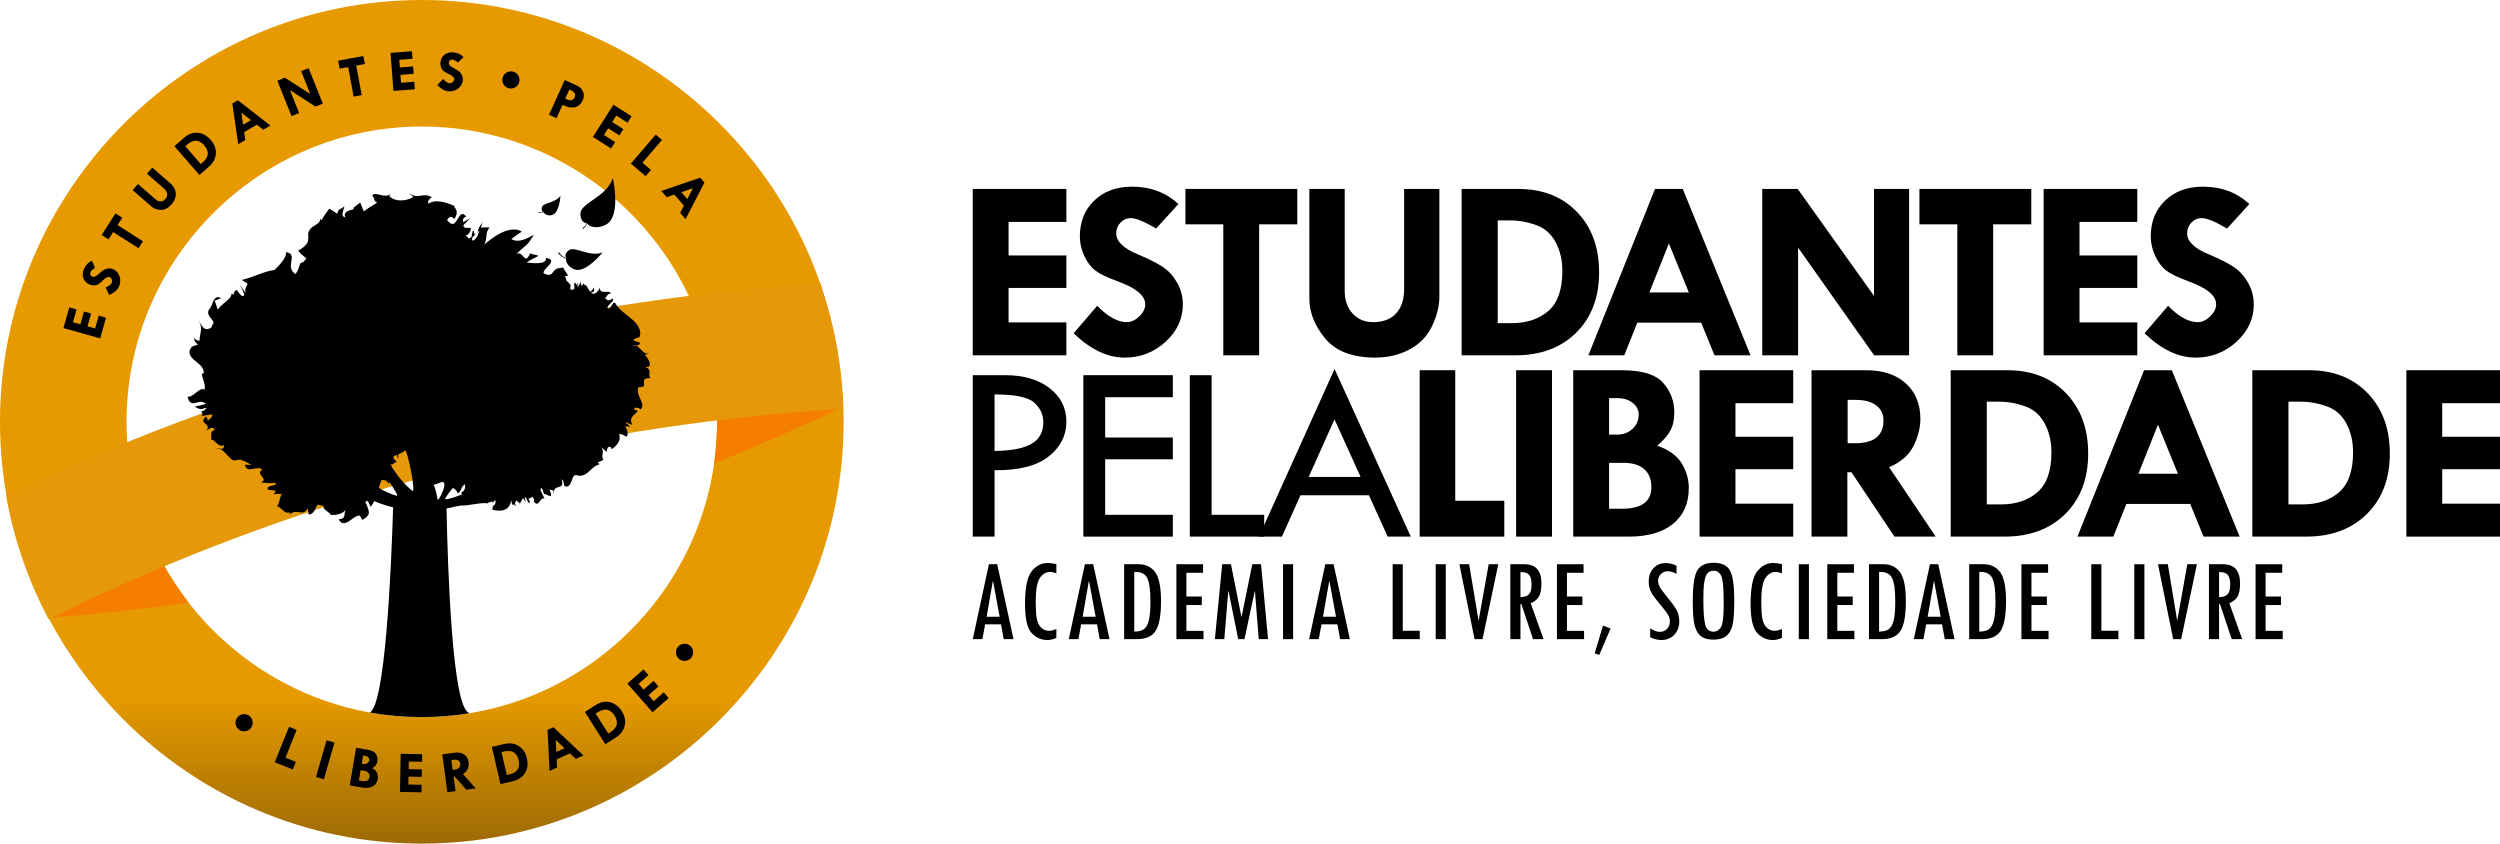 <?xml version="1.0" encoding="UTF-8" standalone="no"?>
<!-- Created with Inkscape (http://www.inkscape.org/) -->

<svg
   xmlns:dc="http://purl.org/dc/elements/1.1/"
   xmlns:cc="http://creativecommons.org/ns#"
   xmlns:rdf="http://www.w3.org/1999/02/22-rdf-syntax-ns#"
   xmlns:svg="http://www.w3.org/2000/svg"
   xmlns="http://www.w3.org/2000/svg"
   xmlns:sodipodi="http://sodipodi.sourceforge.net/DTD/sodipodi-0.dtd"
   xmlns:inkscape="http://www.inkscape.org/namespaces/inkscape"
   id="svg2"
   version="1.1"
   inkscape:version="0.91 r13725"
   xml:space="preserve"
   width="1996.394"
   height="673.677"
   viewBox="0 0 1996.394 673.677"
   sodipodi:docname="logo.svg"><defs
     id="defs6"><clipPath
       clipPathUnits="userSpaceOnUse"
       id="clipPath16"><path
         d="m 114.161,464.568 c 0,-148.42 121.051,-269.472 269.471,-269.472 l 0,0 c 148.419,0 269.47,121.052 269.47,269.472 l 0,0 c 0,148.418 -121.051,269.47 -269.47,269.47 l 0,0 c -148.42,0 -269.471,-121.052 -269.471,-269.47"
         id="path18"
         inkscape:connector-curvature="0" /></clipPath><linearGradient
       x1="0"
       y1="0"
       x2="1"
       y2="0"
       gradientUnits="userSpaceOnUse"
       gradientTransform="matrix(4e-6,339.399,-339.399,4e-6,336.837,555.852)"
       spreadMethod="pad"
       id="linearGradient24"><stop
         style="stop-opacity:1;stop-color:#e69a00"
         offset="0"
         id="stop26" /><stop
         style="stop-opacity:1;stop-color:#12100d"
         offset="1"
         id="stop28" /></linearGradient><clipPath
       clipPathUnits="userSpaceOnUse"
       id="clipPath36"><path
         d="m 0,925.5 1792,0 L 1792,0 0,0 0,925.5 Z"
         id="path38"
         inkscape:connector-curvature="0" /></clipPath><clipPath
       clipPathUnits="userSpaceOnUse"
       id="clipPath92"><path
         d="m 195.002,464.568 c 0,-103.894 84.736,-188.631 188.63,-188.631 l 0,0 c 103.893,0 188.629,84.737 188.629,188.631 l 0,0 c 0,103.893 -84.736,188.63 -188.629,188.63 l 0,0 c -103.894,0 -188.63,-84.737 -188.63,-188.63"
         id="path94"
         inkscape:connector-curvature="0" /></clipPath><linearGradient
       x1="0"
       y1="0"
       x2="1"
       y2="0"
       gradientUnits="userSpaceOnUse"
       gradientTransform="matrix(3.1e-6,-260.083,-260.083,-3.1e-6,383.632,434.236)"
       spreadMethod="pad"
       id="linearGradient100"><stop
         style="stop-opacity:1;stop-color:#ffffff"
         offset="0"
         id="stop102" /><stop
         style="stop-opacity:1;stop-color:#ffffff"
         offset="1"
         id="stop104" /></linearGradient><clipPath
       clipPathUnits="userSpaceOnUse"
       id="clipPath112"><path
         d="m 195.002,464.568 c 0,-103.894 84.736,-188.631 188.63,-188.631 l 0,0 c 103.893,0 188.629,84.737 188.629,188.631 l 0,0 c 0,103.893 -84.736,188.63 -188.629,188.63 l 0,0 c -103.894,0 -188.63,-84.737 -188.63,-188.63"
         id="path114"
         inkscape:connector-curvature="0" /></clipPath><linearGradient
       x1="0"
       y1="0"
       x2="1"
       y2="0"
       gradientUnits="userSpaceOnUse"
       gradientTransform="matrix(3.1e-6,-260.083,-260.083,-3.1e-6,383.632,434.236)"
       spreadMethod="pad"
       id="linearGradient120"><stop
         style="stop-opacity:1;stop-color:#ffffff"
         offset="0"
         id="stop122" /><stop
         style="stop-opacity:1;stop-color:#d4d1d2"
         offset="1"
         id="stop124" /></linearGradient><clipPath
       clipPathUnits="userSpaceOnUse"
       id="clipPath132"><path
         d="m 0,925.5 1792,0 L 1792,0 0,0 0,925.5 Z"
         id="path134"
         inkscape:connector-curvature="0" /></clipPath></defs><sodipodi:namedview
     pagecolor="#ffffff"
     bordercolor="#666666"
     borderopacity="1"
     objecttolerance="10"
     gridtolerance="10"
     guidetolerance="10"
     inkscape:pageopacity="0"
     inkscape:pageshadow="2"
     inkscape:window-width="1366"
     inkscape:window-height="717"
     id="namedview4"
     showgrid="false"
     fit-margin-top="0"
     fit-margin-left="0"
     fit-margin-right="0"
     fit-margin-bottom="0"
     inkscape:zoom="0.31428571"
     inkscape:cx="629.64109"
     inkscape:cy="231.62841"
     inkscape:window-x="0"
     inkscape:window-y="0"
     inkscape:window-maximized="1"
     inkscape:current-layer="g10" /><g
     id="g10"
     inkscape:groupmode="layer"
     inkscape:label="LOGO EPL DEFINITIVO"
     transform="matrix(1.25,0,0,-1.25,-142.701,917.548)"><path
       style="fill:url(#linearGradient24);stroke:none"
       d="M 336.838 0 C 151.313 0 7.5791225e-14 151.315 0 336.838 C 0 522.363 151.313 673.678 336.838 673.678 C 522.362 673.678 673.676 522.363 673.676 336.838 C 673.676 151.315 522.362 0 336.838 0 z M 336.838 101.051 C 466.704 101.051 572.625 206.972 572.625 336.838 C 572.625 466.705 466.704 572.627 336.838 572.627 C 206.97 572.627 101.051 466.705 101.051 336.838 C 101.051 206.972 206.97 101.051 336.838 101.051 z "
       transform="matrix(0.8,0,0,-0.8,114.161,734.038)"
       id="path30" /><g
       id="g40"
       transform="translate(272.799,277.102)"
       style="fill:#000000"><path
         d="m 0,0 c 1.324,-0.75 2.189,-1.857 2.593,-3.332 0.403,-1.475 0.232,-2.871 -0.512,-4.182 -0.736,-1.302 -1.839,-2.156 -3.313,-2.56 -1.473,-0.403 -2.871,-0.231 -4.182,0.511 -1.291,0.731 -2.146,1.833 -2.558,3.305 -0.411,1.471 -0.247,2.858 0.492,4.158 0.742,1.313 1.851,2.178 3.322,2.59 C -2.686,0.902 -1.301,0.736 0,0"
         style="fill:#000000;fill-opacity:1;fill-rule:evenodd;stroke:none"
         id="path42"
         inkscape:connector-curvature="0" /></g><g
       id="g44"
       transform="translate(298.803,269.693)"
       style="fill:#000000"><path
         d="m 0,0 4.866,-1.961 -7.148,-17.74 6.63,-2.674 L 2.386,-27.24 -9.111,-22.605 0,0 Z"
         style="fill:#000000;fill-opacity:1;fill-rule:evenodd;stroke:none"
         id="path46"
         inkscape:connector-curvature="0" /></g><g
       id="g48"
       transform="translate(322.789,261.082)"
       style="fill:#000000"><path
         d="M 0,0 5.041,-1.455 -1.716,-24.873 -6.759,-23.418 0,0 Z"
         style="fill:#000000;fill-opacity:1;fill-rule:evenodd;stroke:none"
         id="path50"
         inkscape:connector-curvature="0" /></g><g
       id="g52"
       transform="translate(344.568,242.053)"
       style="fill:#000000"><path
         d="m 0,0 -1.136,-6.633 1.867,-0.32 c 2.857,-0.488 4.459,0.312 4.814,2.392 0.195,1.129 -0.008,2.053 -0.598,2.778 -0.59,0.722 -1.53,1.199 -2.824,1.422 L 0,0 Z M 1.604,9.371 0.699,4.086 1.893,3.883 C 2.772,3.73 3.559,3.887 4.253,4.34 4.949,4.801 5.367,5.436 5.508,6.26 5.62,6.922 5.424,7.535 4.914,8.092 4.406,8.654 3.716,9.01 2.834,9.16 l -1.23,0.211 z m -4.487,4.895 7.009,-1.2 C 7.051,12.566 8.945,11.613 9.81,10.211 10.675,8.803 10.967,7.279 10.688,5.645 10.51,4.605 10.166,3.758 9.649,3.115 9.14,2.463 8.385,1.846 7.391,1.264 c 1.57,-0.86 2.6,-1.905 3.103,-3.135 0.504,-1.233 0.643,-2.483 0.426,-3.75 -0.378,-2.207 -1.428,-3.795 -3.149,-4.766 -1.73,-0.97 -3.964,-1.218 -6.707,-0.75 l -8.058,1.379 4.111,24.024 z"
         style="fill:#000000;fill-opacity:1;fill-rule:evenodd;stroke:none"
         id="path54"
         inkscape:connector-curvature="0" /></g><g
       id="g56"
       transform="translate(370.14,252.486)"
       style="fill:#000000"><path
         d="m 0,0 13.726,-0.25 -0.088,-4.828 -8.48,0.154 -0.089,-4.904 8.479,-0.154 -0.087,-4.752 -8.479,0.154 -0.091,-5.057 8.477,-0.154 -0.088,-4.83 -13.724,0.252 L 0,0 Z"
         style="fill:#000000;fill-opacity:1;fill-rule:evenodd;stroke:none"
         id="path58"
         inkscape:connector-curvature="0" /></g><g
       id="g60"
       transform="translate(402.509,248.498)"
       style="fill:#000000"><path
         d="m 0,0 0.844,-6.295 1.143,0.154 c 2.758,0.37 3.984,1.666 3.687,3.883 C 5.552,-1.346 5.097,-0.672 4.31,-0.234 3.521,0.203 2.488,0.334 1.219,0.164 L 0,0 Z m -5.776,3.6 7.97,1.068 C 4.618,4.992 6.619,4.615 8.197,3.529 9.775,2.443 10.711,0.811 11.001,-1.357 11.168,-2.594 11.02,-3.926 10.552,-5.35 10.083,-6.768 9.03,-7.979 7.393,-8.971 l 8.122,-9.168 -5.967,-0.798 -7.534,8.503 -0.604,-0.08 1.253,-9.347 -5.2,-0.698 L -5.776,3.6 Z"
         style="fill:#000000;fill-opacity:1;fill-rule:evenodd;stroke:none"
         id="path62"
         inkscape:connector-curvature="0" /></g><g
       id="g64"
       transform="translate(434.553,253.594)"
       style="fill:#000000"><path
         d="m 0,0 3.35,-14.682 2.034,0.465 c 2.112,0.483 3.712,1.453 4.809,2.906 1.091,1.457 1.334,3.522 0.723,6.204 C 10.561,-3.551 9.918,-2.248 8.99,-1.199 8.06,-0.145 6.929,0.457 5.589,0.6 4.25,0.742 3.014,0.687 1.891,0.432 L 0,0 Z M -6.14,3.318 1.973,5.17 c 3.465,0.791 6.502,0.332 9.112,-1.367 2.612,-1.703 4.325,-4.336 5.141,-7.907 0.818,-3.583 0.385,-6.705 -1.302,-9.365 -1.689,-2.654 -4.34,-4.396 -7.96,-5.222 l -7.68,-1.754 -5.424,23.763 z"
         style="fill:#000000;fill-opacity:1;fill-rule:evenodd;stroke:none"
         id="path66"
         inkscape:connector-curvature="0" /></g><g
       id="g68"
       transform="translate(469.164,261.359)"
       style="fill:#000000"><path
         d="M 0,0 0.379,-7.729 5.651,-5.316 0,0 Z M -5.205,6.4 -1.472,8.109 17.691,-9.93 12.885,-12.129 9.117,-8.582 0.609,-12.473 0.862,-17.627 -3.922,-19.814 -5.205,6.4 Z"
         style="fill:#000000;fill-opacity:1;fill-rule:evenodd;stroke:none"
         id="path70"
         inkscape:connector-curvature="0" /></g><g
       id="g72"
       transform="translate(494.697,278.147)"
       style="fill:#000000"><path
         d="m 0,0 8.058,-12.721 1.761,1.116 c 1.83,1.16 3.014,2.607 3.565,4.343 0.542,1.739 0.083,3.766 -1.389,6.09 C 11.142,0.178 10.101,1.191 8.876,1.871 7.646,2.555 6.38,2.744 5.07,2.432 3.76,2.119 2.613,1.656 1.639,1.037 L 0,0 Z m -6.895,1.08 7.031,4.453 c 3.004,1.901 6.017,2.483 9.046,1.752 3.032,-0.734 5.523,-2.644 7.484,-5.738 1.967,-3.108 2.602,-6.193 1.897,-9.264 -0.707,-3.066 -2.624,-5.594 -5.761,-7.58 L 6.146,-19.512 -6.895,1.08 Z"
         style="fill:#000000;fill-opacity:1;fill-rule:evenodd;stroke:none"
         id="path74"
         inkscape:connector-curvature="0" /></g><g
       id="g76"
       transform="translate(514.951,297.342)"
       style="fill:#000000"><path
         d="m 0,0 10.315,9.059 3.187,-3.631 -6.372,-5.594 3.236,-3.686 6.371,5.594 3.136,-3.572 -6.371,-5.594 3.337,-3.801 6.372,5.594 L 26.396,-9.26 16.081,-18.316 0,0 Z"
         style="fill:#000000;fill-opacity:1;fill-rule:evenodd;stroke:none"
         id="path78"
         inkscape:connector-curvature="0" /></g><g
       id="g80"
       transform="translate(547.31,320.879)"
       style="fill:#000000"><path
         d="M 0,0 C 0.991,1.15 2.248,1.785 3.772,1.895 5.297,2.004 6.633,1.564 7.775,0.58 8.908,-0.396 9.532,-1.645 9.642,-3.168 9.75,-4.693 9.312,-6.029 8.326,-7.172 7.358,-8.297 6.111,-8.918 4.588,-9.037 3.064,-9.154 1.738,-8.725 0.604,-7.748 -0.539,-6.764 -1.172,-5.508 -1.289,-3.984 -1.408,-2.461 -0.976,-1.133 0,0"
         style="fill:#000000;fill-opacity:1;fill-rule:evenodd;stroke:none"
         id="path82"
         inkscape:connector-curvature="0" /></g><path
       style="fill:#f57d00;fill-opacity:1;fill-rule:evenodd;stroke:none"
       d="M 655.006 226.045 C 625.123 240.84 594.146 254.779 562.285 267.826 C 569 289.669 572.625 312.843 572.625 336.838 C 572.625 348.094 571.812 359.165 570.273 370.008 C 605.363 355.918 639.789 340.774 673.504 324.625 C 667.308 289.598 666.19 260.651 655.006 226.045 z M 105.963 384.742 C 95.635 385.996 85.307 387.164 74.986 388.236 C 60.601 389.729 45.298 391.098 29.102 392.338 C 21.109 392.95 13.127 393.504 5.156 394 C 20.479 430.514 27.38 461.756 38.383 493.35 C 53.878 492.163 70.347 490.665 87.805 488.852 C 108.887 486.662 129.837 484.111 150.652 481.219 C 128.972 453.341 113.393 420.506 105.963 384.742 z M 38.383 493.35 C 33.469 493.728 43.289 493.016 38.383 493.35 z "
       transform="matrix(0.8,0,0,-0.8,114.161,734.038)"
       id="path86" /><g
       id="g136"
       transform="translate(154.706,524.443)"
       style="fill:#000000"><path
         d="M 0,0 3.703,13.217 8.354,11.914 6.065,3.75 10.789,2.426 13.077,10.59 17.654,9.308 15.366,1.143 20.235,-0.222 22.523,7.943 27.174,6.64 23.47,-6.577 0,0 Z"
         style="fill:#000000;fill-opacity:1;fill-rule:evenodd;stroke:none"
         id="path138"
         inkscape:connector-curvature="0" /></g><g
       id="g140"
       transform="translate(172.94,567.46)"
       style="fill:#000000"><path
         d="m 0,0 1.92,-4.458 c -1.638,-1.159 -2.614,-2.087 -2.927,-2.78 -0.243,-0.537 -0.25,-1.091 -0.027,-1.658 0.224,-0.566 0.61,-0.971 1.159,-1.219 1.092,-0.494 2.488,0.071 4.195,1.692 1.282,1.173 2.347,2.019 3.189,2.543 0.842,0.523 1.819,0.839 2.944,0.943 1.118,0.105 2.197,-0.077 3.237,-0.547 1.912,-0.865 3.218,-2.388 3.93,-4.567 0.717,-2.182 0.597,-4.325 -0.354,-6.427 -1.045,-2.31 -3.16,-4.094 -6.35,-5.363 l -2.249,4.808 c 2.099,0.762 3.424,1.755 3.985,2.996 0.262,0.578 0.258,1.247 -0.009,2.009 -0.26,0.764 -0.67,1.269 -1.231,1.522 -1.142,0.518 -2.724,-0.241 -4.733,-2.282 -1.152,-1.162 -2.086,-1.936 -2.799,-2.33 -0.714,-0.393 -1.595,-0.6 -2.626,-0.62 -1.037,-0.018 -1.995,0.172 -2.89,0.577 -1.975,0.893 -3.281,2.264 -3.928,4.107 -0.647,1.844 -0.498,3.807 0.446,5.892 C -4.002,-2.697 -2.3,-0.977 0,0"
         style="fill:#000000;fill-opacity:1;fill-rule:evenodd;stroke:none"
         id="path142"
         inkscape:connector-curvature="0" /></g><g
       id="g144"
       transform="translate(179.113,583.884)"
       style="fill:#000000"><path
         d="M 0,0 8.802,13.825 13.163,11.048 10.161,6.333 26.359,-3.98 23.542,-8.407 7.343,1.906 4.361,-2.777 0,0 Z"
         style="fill:#000000;fill-opacity:1;fill-rule:evenodd;stroke:none"
         id="path146"
         inkscape:connector-curvature="0" /></g><g
       id="g148"
       transform="translate(198.887,612.576)"
       style="fill:#000000"><path
         d="m 0,0 3.396,3.901 11.243,-9.786 c 1.043,-0.906 2.137,-1.347 3.276,-1.322 1.144,0.03 2.125,0.52 2.948,1.467 0.949,1.09 1.362,2.21 1.244,3.37 -0.116,1.151 -0.756,2.239 -1.922,3.254 l -11.049,9.615 3.395,3.9 11.908,-10.363 c 1.042,-0.907 1.89,-2.124 2.548,-3.646 0.65,-1.522 0.786,-3.104 0.402,-4.752 -0.383,-1.648 -1.18,-3.172 -2.391,-4.564 -2.201,-2.529 -4.51,-3.762 -6.936,-3.711 -2.423,0.053 -4.41,0.755 -5.958,2.103 L 0,0 Z"
         style="fill:#000000;fill-opacity:1;fill-rule:evenodd;stroke:none"
         id="path150"
         inkscape:connector-curvature="0" /></g><g
       id="g152"
       transform="translate(232.541,640.617)"
       style="fill:#000000"><path
         d="M 0,0 9.875,-11.368 11.45,-10 c 1.636,1.421 2.589,3.029 2.873,4.829 0.274,1.8 -0.484,3.735 -2.288,5.812 C 10.988,1.847 9.808,2.694 8.494,3.181 7.177,3.673 5.897,3.669 4.647,3.164 3.4,2.658 2.335,2.028 1.465,1.271 L 0,0 Z m -6.979,0.032 6.283,5.457 c 2.684,2.332 5.577,3.359 8.68,3.092 3.108,-0.273 5.858,-1.787 8.261,-4.552 2.41,-2.775 3.501,-5.731 3.267,-8.873 -0.239,-3.137 -1.755,-5.924 -4.559,-8.359 L 9.007,-18.369 -6.979,0.032 Z"
         style="fill:#000000;fill-opacity:1;fill-rule:evenodd;stroke:none"
         id="path154"
         inkscape:connector-curvature="0" /></g><g
       id="g156"
       transform="translate(268.364,662.038)"
       style="fill:#000000"><path
         d="M 0,0 1.108,-7.659 6.13,-4.759 0,0 Z m -5.788,5.878 3.556,2.054 20.784,-16.142 -4.577,-2.644 -4.087,3.173 -8.1,-4.679 0.74,-5.106 -4.555,-2.631 -3.761,25.975 z"
         style="fill:#000000;fill-opacity:1;fill-rule:evenodd;stroke:none"
         id="path158"
         inkscape:connector-curvature="0" /></g><g
       id="g160"
       transform="translate(306.558,688.566)"
       style="fill:#000000"><path
         d="m 0,0 4.765,1.909 9.065,-22.626 -4.719,-1.89 -16.257,10.486 5.869,-14.649 -4.87,-1.951 -9.066,22.626 4.812,1.928 L 5.827,-14.542 0,0 Z"
         style="fill:#000000;fill-opacity:1;fill-rule:evenodd;stroke:none"
         id="path162"
         inkscape:connector-curvature="0" /></g><g
       id="g164"
       transform="translate(330.19,695.277)"
       style="fill:#000000"><path
         d="m 0,0 16.117,2.974 0.939,-5.085 -5.497,-1.015 3.485,-18.883 -5.16,-0.952 L 6.398,-4.078 0.938,-5.085 0,0 Z"
         style="fill:#000000;fill-opacity:1;fill-rule:evenodd;stroke:none"
         id="path166"
         inkscape:connector-curvature="0" /></g><g
       id="g168"
       transform="translate(363.653,700.256)"
       style="fill:#000000"><path
         d="m 0,0 13.687,1.042 0.366,-4.815 -8.454,-0.644 0.372,-4.891 8.455,0.644 0.361,-4.739 -8.456,-0.644 0.385,-5.043 8.454,0.644 0.367,-4.815 L 1.85,-24.304 0,0 Z"
         style="fill:#000000;fill-opacity:1;fill-rule:evenodd;stroke:none"
         id="path170"
         inkscape:connector-curvature="0" /></g><g
       id="g172"
       transform="translate(410.315,697.547)"
       style="fill:#000000"><path
         d="m 0,0 -3.532,-3.329 c -1.65,1.143 -2.856,1.743 -3.614,1.801 -0.587,0.045 -1.11,-0.138 -1.566,-0.542 -0.458,-0.404 -0.705,-0.906 -0.751,-1.506 -0.091,-1.195 0.917,-2.314 3.024,-3.364 1.541,-0.804 2.7,-1.515 3.48,-2.127 0.779,-0.612 1.41,-1.423 1.892,-2.445 0.482,-1.016 0.679,-2.092 0.593,-3.229 -0.159,-2.092 -1.143,-3.841 -2.949,-5.254 -1.805,-1.42 -3.86,-2.039 -6.16,-1.864 -2.527,0.192 -4.927,1.57 -7.211,4.133 l 3.75,3.758 c 1.434,-1.711 2.819,-2.618 4.178,-2.721 0.633,-0.048 1.261,0.184 1.885,0.695 0.627,0.505 0.963,1.064 1.009,1.678 0.096,1.251 -1.158,2.478 -3.762,3.668 -1.486,0.684 -2.533,1.298 -3.147,1.834 -0.613,0.536 -1.109,1.293 -1.48,2.255 -0.371,0.969 -0.52,1.934 -0.446,2.913 0.164,2.161 1.006,3.858 2.518,5.096 1.511,1.239 3.408,1.768 5.688,1.595 C -3.902,2.839 -1.704,1.826 0,0"
         style="fill:#000000;fill-opacity:1;fill-rule:evenodd;stroke:none"
         id="path174"
         inkscape:connector-curvature="0" /></g><g
       id="g176"
       transform="translate(442.016,688.265)"
       style="fill:#000000"><path
         d="m 0,0 c 1.464,-0.41 2.569,-1.279 3.315,-2.614 0.746,-1.334 0.914,-2.73 0.506,-4.183 -0.403,-1.44 -1.269,-2.533 -2.603,-3.278 -1.335,-0.745 -2.732,-0.913 -4.184,-0.506 -1.428,0.4 -2.521,1.266 -3.274,2.596 -0.752,1.33 -0.924,2.714 -0.52,4.154 0.406,1.452 1.276,2.558 2.606,3.311 C -2.824,0.232 -1.44,0.404 0,0"
         style="fill:#000000;fill-opacity:1;fill-rule:evenodd;stroke:none"
         id="path178"
         inkscape:connector-curvature="0" /></g><g
       id="g180"
       transform="translate(477.839,676.755)"
       style="fill:#000000"><path
         d="m 0,0 -2.57,-5.681 1.836,-0.831 c 0.791,-0.358 1.597,-0.375 2.421,-0.059 0.822,0.324 1.414,0.878 1.77,1.668 0.408,0.901 0.407,1.743 -0.004,2.528 -0.411,0.783 -1.198,1.438 -2.371,1.969 L 0,0 Z M -2.894,6.151 4.7,2.716 C 6.743,1.791 8.12,0.452 8.831,-1.31 9.548,-3.067 9.46,-4.919 8.58,-6.865 8.002,-8.141 7.147,-9.215 6.017,-10.087 4.888,-10.954 3.574,-11.396 2.076,-11.4 c -1.489,-10e-4 -2.679,0.182 -3.567,0.556 l -2.797,1.182 -3.871,-8.557 -4.781,2.162 10.046,22.208 z"
         style="fill:#000000;fill-opacity:1;fill-rule:evenodd;stroke:none"
         id="path182"
         inkscape:connector-curvature="0" /></g><g
       id="g184"
       transform="translate(506.046,667.116)"
       style="fill:#000000"><path
         d="m 0,0 11.58,-7.373 -2.595,-4.073 -7.152,4.554 -2.635,-4.138 7.154,-4.554 -2.553,-4.009 -7.153,4.553 -2.716,-4.265 7.153,-4.554 -2.595,-4.074 -11.579,7.372 L 0,0 Z"
         style="fill:#000000;fill-opacity:1;fill-rule:evenodd;stroke:none"
         id="path186"
         inkscape:connector-curvature="0" /></g><g
       id="g188"
       transform="translate(533.071,648.051)"
       style="fill:#000000"><path
         d="m 0,0 3.981,-3.418 -12.457,-14.513 5.424,-4.656 -3.418,-3.982 -9.406,8.073 L 0,0 Z"
         style="fill:#000000;fill-opacity:1;fill-rule:evenodd;stroke:none"
         id="path190"
         inkscape:connector-curvature="0" /></g><g
       id="g192"
       transform="translate(556.795,613.76)"
       style="fill:#000000"><path
         d="M 0,0 -7.325,-2.495 -3.553,-6.899 0,0 Z M 4.717,6.769 7.389,3.65 -4.665,-19.744 l -3.439,4.014 2.369,4.599 -6.086,7.104 -4.884,-1.663 -3.422,3.994 24.844,8.465 z"
         style="fill:#000000;fill-opacity:1;fill-rule:evenodd;stroke:none"
         id="path194"
         inkscape:connector-curvature="0" /></g><g
       id="g196"
       transform="translate(429.445,592.005)"
       style="fill:#000000"><path
         d="M 0,0 0,-0.008 0.001,0 0,0 Z"
         style="fill:#000000;fill-opacity:1;fill-rule:evenodd;stroke:none"
         id="path198"
         inkscape:connector-curvature="0" /></g><g
       id="g200"
       transform="translate(505.666,620.254)"
       style="fill:#000000"><path
         d="m 0,0 c -4.002,-12.199 -20.576,-15.712 -20.707,-22.714 -0.049,-2.279 0.761,-5.908 4.172,-6.153 -0.641,-1.144 -1.627,-2.454 -2.896,-3.042 l 0.274,-0.61 c 1.334,0.961 2.295,2.383 2.888,3.514 2.075,-3.408 9.331,-2.911 13.125,0.111 C 5.128,-22.304 0,0 0,0"
         style="fill:#000000;fill-opacity:1;fill-rule:evenodd;stroke:none"
         id="path202"
         inkscape:connector-curvature="0" /></g><g
       id="g204"
       transform="translate(460.397,601.675)"
       style="fill:#000000"><path
         d="m 0,0 c -0.294,-0.96 -0.384,-2.583 0.975,-3.144 -0.95,-0.232 -2.116,-0.343 -3.061,0.022 l -0.187,-0.481 c 1.234,-0.226 2.517,0 3.461,0.271 0.537,-1.698 3.7,-2.356 5.702,-1.513 4.413,1.856 4.921,12.199 4.921,12.199 C 8.569,2.531 0.918,3.035 0,0"
         style="fill:#000000;fill-opacity:1;fill-rule:evenodd;stroke:none"
         id="path206"
         inkscape:connector-curvature="0" /></g><g
       id="g208"
       transform="translate(477.457,574.12)"
       style="fill:#000000"><path
         d="m 0,0 c -1.28,-0.989 -2.943,-3.057 -1.517,-5.06 -1.581,0.693 -3.69,1.969 -4.627,3.766 l -0.753,-0.385 c 1.521,-1.912 3.836,-3.133 5.335,-3.75 C -2.273,-8.057 1.1,-11.652 4.353,-12.39 11.627,-14.032 21.63,-1.366 21.63,-1.366 13.158,-4.552 3.912,3.013 0,0"
         style="fill:#000000;fill-opacity:1;fill-rule:evenodd;stroke:none"
         id="path210"
         inkscape:connector-curvature="0" /></g><g
       id="g212"
       transform="translate(145.214,338.506)"><path
         d="m 0,0 c 136.38,67.521 288.821,112.834 451.674,129.75 11.507,1.195 23.749,2.289 36.707,3.281 6.394,0.49 12.779,0.934 19.156,1.33 -0.85,28.072 -5.996,55.057 -14.798,80.335 -3.926,-0.268 -7.853,-0.551 -11.785,-0.852 -12.394,-0.95 -25.57,-2.149 -39.536,-3.599 C 273.045,192.756 115.057,146.977 -27.141,78.861 -22.185,50.842 -12.896,24.318 0,0"
         style="fill:#e59908;fill-opacity:1;fill-rule:evenodd;stroke:none"
         id="path214"
         inkscape:connector-curvature="0" /></g><g
       id="g216"
       transform="translate(367.239,417.41)"
       style="fill:#000000"><path
         d="m 0,0 c -4.44,1.27 -8.219,3.201 -11.065,4.971 0.176,0.601 0.345,1.166 0.459,1.586 0.373,1.259 0.794,2.439 1.359,3.425 3.067,0.135 4.088,-1.384 4.6,-3.144 -0.135,0.799 -0.106,1.553 0.012,2.271 C -1.209,4.326 2.094,-1.057 0,0 M 9.905,3.42 C 3.9,8.457 -0.245,14.191 -2.778,18.367 c -0.234,0.752 -0.608,1.57 -1.205,2.487 1.622,-2.413 2.435,0.468 4.397,0.773 -1.096,0.873 -2.301,2.252 -2.022,2.271 -0.045,0.432 -0.06,0.885 -0.049,1.34 0.708,0.215 1.461,0.471 2.233,0.768 C 0.572,25.941 0.554,25.877 0.55,25.811 0.53,24.982 0.915,24.098 1.675,23.746 1.258,24.775 1.209,25.561 1.268,26.289 2.827,26.943 4.424,27.768 5.797,28.818 7.052,29.783 13.508,-0.996 9.905,3.42 m 16.593,-5.873 c -0.057,-2.74 8.731,14.107 1.46,10.734 -2.53,-1.172 -4.031,-1.304 -4.031,-1.304 0,0 1.411,-2.62 2.571,-9.43 m -43.37,-136.094 c 10.798,-1.922 21.915,-2.926 33.265,-2.926 10.211,0 20.229,0.823 30,2.385 0.12,0.141 0.111,0.287 -0.061,0.438 -10.372,4.228 -13.324,89.3 -14.149,130.414 1.834,0.349 3.637,0.785 5.425,1.256 0.768,-0.022 2.866,0.625 3.645,0.625 6.28,0 10.248,1.705 16.582,1.57 0.096,-0.123 0.194,-0.256 0.289,-0.391 0.211,0.207 0.402,0.414 0.576,0.61 0.971,0.267 1.928,0.552 2.869,0.855 0.071,-0.365 0.143,-0.771 0.214,-1.225 0.136,0.27 0.347,0.776 0.554,1.172 0.059,0.114 0.136,0.229 0.199,0.354 0.344,0.117 0.686,0.236 1.021,0.361 -0.071,-1.763 -0.33,-3.226 -1.612,-3.263 L 61.38,-8.994 c 4.459,-1.024 10.768,-1.766 12.215,6.16 0.639,-5.646 0.813,-1.047 2.684,-3.898 0.554,0.701 -0.163,0.847 -0.457,1.187 0.866,4.988 2.23,0.094 3.194,1.016 l -0.214,-1.049 c 0.783,1.308 1.503,2.639 2.187,3.965 0.587,-0.633 1.494,-1.555 1.953,-3.231 l -0.836,3.865 c 1.42,0.346 1.801,-4.785 3.43,-3.332 l -1.084,2.78 c 1.611,-1.502 2.327,2.967 3.721,-1.119 0.281,-0.805 -0.046,-0.53 -0.422,-0.764 1.717,-2.65 2.82,-1.815 3.765,-0.576 0.956,1.244 1.744,2.881 3.298,1.965 L 92.1,3.811 c 1.246,2.605 1.66,-0.791 2.372,-2.924 1.337,0.56 2.393,-1.278 4.475,-1.172 0.25,1.875 -0.469,2.363 -0.919,4.187 l 2.381,-0.64 0.207,-2.821 c -0.189,4.063 1.398,4.541 3.004,4.975 1.687,0.447 3.355,0.84 2.086,5.043 1.845,-1.057 1.024,-3.832 2.121,-4.467 2.556,-0.935 3.534,1.422 4.318,3.635 0.813,2.225 1.449,4.309 3.979,3.186 3.226,-0.53 5.332,1.013 7.247,2.771 1.936,1.773 3.686,3.75 6.657,4.428 l -1.246,1.193 c 1.219,0.504 2.432,1.031 3.641,1.59 -2.018,3.418 1.014,3.994 -1.284,8.146 0.925,-1.013 2.695,-2.183 3.2,-3.121 0.667,1.543 0.324,4.034 2.695,3.242 l 0.787,-1.363 c 3.103,1.981 6.247,6.008 4.59,9.387 0.351,1.201 2.877,-0.547 4.804,-1.44 1.341,1.663 0.618,3.815 -0.87,6.676 0.852,0.008 1.713,0.028 3.343,-0.316 l -3.251,2.779 c 0.941,0.447 3.105,-1.533 4.393,-1.461 -1.39,2.678 -0.716,4.25 0.422,5.541 1.126,1.285 2.729,2.28 3.054,3.428 l -2.053,0.521 c -1.122,1.497 2.286,2.11 3.81,0.243 2.06,1.742 1.16,4.058 0.041,6.474 -1.121,2.448 -2.431,4.951 -1.197,7.84 3.819,-0.432 3.605,1.172 3.43,2.707 -0.178,1.551 -0.316,3.035 3.97,3 -0.89,1.598 -0.464,2.758 -0.426,3.875 0.052,1.108 -0.29,2.172 -2.753,3.253 0.865,0.034 1.234,0.286 1.367,-0.185 3.241,1.061 0.798,5.305 -1.683,8.038 l 2.545,0.441 c -2.836,0.283 -3.987,1.698 -5.233,3.051 -1.232,1.351 -2.565,2.624 -5.377,2.415 1.114,0.597 2.409,0.057 3.475,-0.123 2.399,1.336 1.603,1.912 0.298,2.316 -1.291,0.417 -3.096,0.643 -2.828,1.743 1.349,0.283 2.654,1.362 3.746,1.272 1.758,4.323 -1.231,8.468 -4.969,11.691 -1.871,1.648 -3.931,3.106 -5.761,4.653 -1.841,1.563 -3.472,3.227 -4.707,5.494 -0.978,0.892 -1.663,-0.456 -2.424,-1.687 -0.765,-1.235 -1.592,-2.384 -2.688,-1.341 0.441,1.416 1.551,2.388 2.469,3.235 0.912,0.839 1.631,1.607 1.039,2.729 -3.271,-2.014 -3.248,-1.144 -4.89,0.155 1.235,1.43 1.516,2.703 3.506,3.016 0.037,1.331 -1.743,1.08 -3.434,1.02 -1.718,-0.061 -3.317,0.082 -3.6,2.692 -0.528,-1.642 -1.318,-2.398 -2.074,-3.167 -1.529,-1.039 -2.591,-0.779 -3.454,0.015 1.582,0.569 2.377,0.053 1.906,3.374 -0.516,-1.021 -1.374,-2.196 -2.371,-2.877 -0.333,0.407 -0.637,0.881 -0.927,1.371 -1.032,1.75 -1.822,3.588 -2.282,2.661 -0.407,0.437 -0.805,0.907 -1.088,1.442 -0.229,-0.629 -0.647,-1.219 -1.14,-1.683 -0.452,0.652 -0.662,1.586 -0.29,2.91 -0.745,-1.106 -1.476,-2.797 -2.237,-3.467 -0.125,0.106 -0.237,0.222 -0.332,0.362 l 0.748,2.469 c -0.367,-0.323 -0.789,-1.042 -1.191,-1.693 -0.306,0.598 -0.651,1.245 -1.397,1.656 0.011,-0.429 -0.007,-0.847 -0.007,-1.269 l -0.144,0.448 c 0.015,-0.712 0.065,-1.201 0.132,-1.532 -0.003,-0.595 0.012,-1.198 -0.003,-1.785 -0.437,-0.093 -0.9,-0.411 -1.3,-0.632 -0.07,-0.035 -0.132,-0.064 -0.196,-0.091 -0.335,0.064 -0.636,0.155 -0.894,0.275 -0.156,0.395 -0.215,1.111 -0.129,2.403 l 0.466,0.116 c -0.779,0.978 -1.589,1.942 -2.428,2.891 -0.093,-0.207 -0.185,-0.414 -0.279,-0.617 -0.262,1.262 -0.557,2.541 -1.177,3.52 0.605,0.497 1.358,0.632 2.058,0.47 l -1.389,2.223 c -0.469,0.745 -1.062,1.535 -1.418,2.082 -0.201,0.809 -0.464,1.227 -1.508,0.869 -0.274,-0.031 -0.629,-0.136 -1.095,-0.309 l 0.425,0.264 c -0.561,-0.075 -1.08,-0.185 -1.543,-0.339 -0.521,-0.095 -0.956,-0.263 -1.328,-0.49 -0.754,-0.455 -1.248,-1.133 -1.74,-1.818 -0.494,-0.67 -0.987,-1.336 -1.815,-1.656 -0.422,-0.155 -0.885,-0.256 -1.574,-0.144 -0.731,0.139 -1.593,0.449 -2.692,0.888 -0.701,1.3 1.77,3.389 3.457,5.325 1.69,1.893 2.451,3.892 -1.97,4.589 0.263,-2.454 -2.041,-3.162 -4.717,-3.346 -2.7,-0.166 -5.843,0.101 -7.775,0.414 2.413,1.505 4.955,2.902 7.6,4.156 -1.331,1.05 -4.847,0.794 -5.19,1.878 l -0.728,-1.584 c -1.584,-2.861 -2.47,-2.045 -3.592,-0.796 -1.106,1.235 -2.537,2.945 -4.612,1.684 3.404,3.351 5.137,4.48 6.487,5.813 1.372,1.311 2.406,2.79 4.846,6.528 -5.222,-2.736 -9.954,-5.368 -14.518,-2.733 2.127,1.656 4.36,3.246 6.703,4.736 -3.261,2.219 -8.029,1.548 -12.418,-0.428 -4.428,-1.967 -8.475,-5.245 -11.449,-7.714 1.069,2.408 1.167,4.137 1.326,5.764 0.172,1.615 0.406,3.165 2.033,5.097 -1.172,0.022 -2.339,0.004 -3.502,-0.018 l -0.87,-0.035 -0.434,-0.014 -0.217,-0.008 c -0.023,-0.007 -0.012,-0.015 -0.027,-0.027 -0.091,-0.079 -0.388,-0.139 -0.583,-0.214 0.285,0.907 0.541,1.815 0.768,2.722 l 0.312,1.371 c 0.018,0.127 0.018,0.259 0.037,0.38 -0.07,-0.261 -0.145,-0.498 -0.21,-0.708 -0.151,-0.44 -0.294,-0.773 -0.436,-1.036 -0.276,-0.519 -0.524,-0.782 -0.773,-1.099 -0.473,-0.617 -0.993,-1.46 -2.043,-5.087 0.659,0.957 0.83,1.803 1.339,1.54 -0.281,-1.02 -0.779,-2.533 -1.509,-3.798 -0.705,-1.24 -1.744,-2.383 -2.738,-2.368 -0.115,0.074 -0.236,0.18 -0.343,0.308 -0.312,2.192 1.1,2.202 1.808,3.426 0.185,0.283 0.331,0.628 0.445,1.061 l -0.042,-0.041 c -0.968,-1.027 -1.054,-0.346 -1.028,0.354 0.008,0.715 0.124,1.458 -0.855,0.878 -0.271,-1.129 -0.47,-2.301 -0.625,-3.539 -1.351,-1.601 -1.945,-1.186 -2.386,-0.584 -0.238,0.308 -0.414,0.666 -0.719,0.896 -0.419,0.312 -0.937,0.504 -1.68,0.358 1.567,0.049 2.583,0.617 3.198,1.619 0.726,0.911 1.027,2.243 1.331,3.603 l -0.195,-0.546 c -1.596,0.791 -5.015,-0.591 -4.748,2.089 1.415,1.461 2.865,2.9 4.348,4.315 -1.535,-0.768 -3.025,-1.562 -4.481,-2.405 -0.458,1.102 -0.105,3.313 1.928,3.448 -2.8,3.622 -4.25,0.689 -5.759,-1.826 -0.769,-1.265 -1.578,-2.458 -2.568,-2.764 -1.01,-0.3 -2.165,0.245 -3.909,2.421 0.969,2.015 2.625,3.001 4.58,0.641 1.923,3.038 2.231,5.259 -0.005,7.654 0.061,0.267 0.17,0.414 0.249,0.621 -5.223,2.387 -12.485,4.706 -16.81,1.498 -0.735,1.778 0.688,3.027 2.197,4.217 -2.867,1.743 -5.147,1.247 -7.311,0.926 -2.195,-0.334 -4.28,-0.507 -7.384,1.65 0.968,-0.807 1.914,-1.605 2.842,-2.436 -2.217,-1.412 -5.101,-2.215 -7.89,-2.225 -2.783,0.003 -5.512,0.802 -7.497,2.815 l 1.075,1.53 c -1.891,-1.883 -4.424,-1.33 -6.805,-0.784 -2.36,0.554 -4.548,1.096 -5.131,-0.55 1.938,-1.646 0.486,-3.026 3.19,-4.45 -3.014,-1.701 -5.883,-3.543 -8.581,-5.534 l -2.276,5.651 c -1.516,-1.115 -2.988,-2.266 -4.407,-3.457 0.989,-0.944 -0.803,-1.023 -2.609,-1.641 -1.808,-0.613 -3.607,-1.777 -2.5,-4.42 -3.54,0.82 -0.799,4.684 -0.592,7.277 -2.101,-2.771 -3.509,-0.572 -4.523,-4.927 -1.66,1.137 -3.373,2.224 -5.141,3.263 -1.845,-2.439 -3.531,-4.958 -5.046,-7.533 0.057,0.647 -0.576,0.666 -0.527,1.299 -0.282,-2.911 -2.523,-3.724 -4.645,-5.162 -2.091,-1.401 -4.078,-3.46 -2.918,-7.831 -0.038,0.365 -0.268,0.496 -0.469,0.786 0.597,-2.371 -0.612,-4.126 -2.235,-5.609 -0.806,-0.742 -1.729,-1.409 -2.564,-2.01 l -0.304,-0.212 c -0.012,0.069 -0.049,0.079 -0.121,0.061 l -0.325,-0.039 -0.518,-0.03 c 0.037,-0.899 0.885,-1.969 1.941,-2.932 1.055,-0.983 2.369,-1.815 3.183,-2.61 -0.848,-0.929 -1.398,-1.614 -1.775,-2.187 -0.059,-0.211 -0.286,-0.184 -0.458,-0.214 -0.177,-0.027 -0.335,-0.049 -0.479,-0.09 -0.286,-0.06 -0.511,-0.155 -0.7,-0.268 -0.381,-0.222 -0.59,-0.554 -0.782,-1.058 -0.201,-0.505 -0.37,-1.198 -0.72,-2.162 -0.177,-0.492 -0.402,-1.049 -0.707,-1.701 -0.261,-0.648 -0.844,-1.458 -1.34,-2.338 -3.469,2.172 -3.24,5.165 -2.73,7.948 0.439,2.748 1.076,5.313 -3.268,6.144 0.19,-3.389 -3.454,-7.536 -7.467,-11.46 -2.748,-0.298 -6.201,-1.37 -9.805,-2.688 -3.617,-1.292 -7.39,-2.859 -11.048,-3.68 l 3.658,-2.375 c -0.285,-0.64 -0.571,-1.272 -0.828,-1.928 l -0.388,-0.963 c -0.108,-0.301 -0.301,-0.737 -0.248,-0.833 l 0.041,-2.066 c -0.599,1.001 -1.242,1.943 -1.909,2.815 -0.335,0.438 -0.688,0.852 -1.039,1.262 l -0.524,0.625 -0.263,0.306 c -0.094,0.089 -0.097,0.304 -0.15,0.451 0.023,-0.113 0.023,-0.263 0.061,-0.376 l 0.182,-0.245 0.397,-0.576 c 0.286,-0.403 0.579,-0.87 0.865,-1.393 0.572,-1.047 1.111,-2.342 1.566,-3.61 0.065,-0.17 0.091,-0.299 0.11,-0.415 -0.154,-1.054 -0.813,-1.216 -1.476,-0.847 -0.671,0.362 -1.401,1.228 -2.025,2.041 -0.632,0.808 -1.145,1.589 -1.499,1.693 -0.703,-0.074 -1.393,-0.877 -1.923,-3.056 -0.438,0.301 -0.84,0.601 -1.179,0.918 -0.046,-1.946 -1.288,-3.272 -3.023,-4.748 -1.73,-1.468 -3.977,-3.124 -5.824,-5.557 -0.695,1.853 -1.333,3.736 -1.917,5.648 1.337,0.577 2.67,1.092 3.999,1.555 -2.46,1.57 -3.785,0.297 -4.752,-1.626 -0.984,-1.944 -1.567,-4.492 -3.103,-5.814 -0.82,-2.195 0.049,-3.674 1.04,-4.917 0.994,-1.258 2.112,-2.312 2.085,-3.599 -1.087,-0.889 -0.982,-3.441 -2.885,-3.411 -1.636,-0.882 -3.071,-0.136 -4.239,1.238 -1.166,1.36 -1.987,3.34 -2.57,4.545 1.321,-3.053 1.792,-4.601 1.678,-6.359 -0.075,-1.751 -0.789,-3.717 -1.031,-7.354 -2.636,0.652 -3.557,1.574 -3.641,2.718 0.01,-1.745 0.66,-3.463 2.708,-4.946 -1.262,-0.407 -2.519,-0.87 -3.774,-1.408 -1.678,-1.77 -1.924,-3.487 -1.414,-4.948 0.507,-1.468 1.773,-2.718 3.162,-3.903 1.393,-1.183 2.917,-2.294 4.032,-3.571 1.118,-1.295 1.818,-2.72 1.716,-4.814 -1.637,0.873 -1.253,-0.926 -0.538,-3.283 0.697,-2.362 1.83,-5.088 0.806,-7.045 -1.031,1.189 -2.764,0.113 -4.675,-1.369 -1.913,-1.463 -3.946,-3.379 -5.962,-3.01 1.014,-4.535 3.043,-4.451 5.092,-3.946 2.105,0.536 4.386,1.405 6.626,-0.668 -2.351,-0.691 -4.756,-1.271 -7.206,-1.734 3.087,-1.943 4.073,-1.578 4.966,-1.422 0.488,0.037 0.776,0.285 1.234,0.379 0.448,0.11 0.994,0.131 1.837,-0.021 -1.065,-0.284 -1.291,-0.725 -1.63,-1.071 -0.332,-0.365 -0.797,-0.625 -2.062,-0.867 0.316,-0.931 0.676,-1.101 0.695,-1.418 -0.049,-0.324 -0.131,-0.67 -0.463,-1.551 2.195,0.383 4.39,0.731 6.594,1.036 0.232,-0.301 0.214,-0.524 0.078,-0.893 -0.116,-0.463 -0.383,-0.881 -0.723,-1.27 -0.667,-0.763 -1.595,-1.4 -2.12,-1.9 -0.369,1.043 -0.409,2.775 -1.242,2.492 -2.608,-2.033 -1.491,-3.328 -0.305,-4.42 1.212,-1.136 2.454,-2.074 0.621,-4.72 1.665,1.64 4.122,3.365 5.573,0.738 -2.075,-0.313 -2.516,-1.781 -2.505,-3.332 0,-1.246 0.28,-2.463 0.046,-3.182 0.723,0.805 1.736,-0.426 3.047,-1.631 1.494,-1.396 3.398,-2.703 5.278,-1.48 -0.203,-2.229 -0.954,-2.57 -1.966,-2.428 -1.005,0.137 -2.21,0.766 -3.17,0.203 2.986,0.301 4.94,-1.883 6.905,-4.025 0.971,-1.076 1.935,-2.141 2.9,-2.895 0.24,-0.185 0.481,-0.345 0.722,-0.49 l 0.169,-0.103 0.098,-0.02 c 0.061,-0.012 0.124,-0.016 0.192,-0.016 0.267,0 0.587,0.069 0.926,0.284 -0.267,-0.311 -0.431,-0.559 -0.616,-0.743 1.298,0.649 2.567,0.825 4.125,0.87 0.746,-0.221 1.574,-0.577 2.662,-1.016 l 0.87,-0.352 c 0.151,-0.062 0.312,-0.127 0.466,-0.171 0.158,-0.04 0.393,-0.249 0.584,-0.362 0.826,-0.539 1.725,-1.043 2.704,-1.492 -1.442,0.008 -2.902,0.061 -4.364,0.162 0.618,-3.228 2.94,-3.109 5.219,-2.662 2.322,0.434 4.665,1.156 5.878,-0.715 -2.546,-1.107 -1.375,-2.681 -0.235,-4.092 1.122,-1.408 2.214,-2.711 -0.802,-3.851 3.252,-0.192 5.844,-0.852 8.841,-0.104 0.392,-0.367 0.786,-0.744 1.186,-1.099 -0.72,-0.356 -1.577,-0.594 -2.42,-0.791 -1.962,-0.461 -3.8,-0.737 -2.945,-2.657 1.674,-0.263 3.335,-0.449 4.969,-0.544 l -1.292,-2.754 c 1.518,1.582 4.445,-0.373 5.298,1.171 -1.574,-3.234 -1.506,-6.265 -3.122,-8.41 1.477,-0.332 2.615,-1.703 3.913,-2.799 1.284,-1.087 2.721,-1.88 4.446,-0.978 l -0.545,-1.656 c 2.638,2.386 4.619,1.892 6.531,1.57 1.898,-0.32 3.691,-0.473 5.254,2.617 0.146,-1.322 0.322,-2.648 0.537,-3.976 3.152,-0.295 4.318,3.685 5.531,6.162 1.325,-0.266 2.666,-0.488 4.021,-0.674 -0.276,-0.889 0.114,-1.645 0.836,-2.367 1.216,-1.237 3.309,-2.221 3.792,-3.453 0.252,-0.028 0.567,-0.053 0.925,-0.045 0.374,0.004 0.869,0.011 1.348,0.052 0.973,0.077 2.064,0.248 3.099,0.565 1.807,0.535 3.389,1.482 3.965,2.846 -0.452,-1.532 -0.452,-2.879 -0.682,-3.946 -0.278,-1.185 -0.986,-2.082 -3.664,-2.322 1.762,-3.269 4.168,-2.734 6.371,-1.338 2.286,1.404 4.206,3.582 7.194,3.811 l 1.499,-2.807 c 1.68,0.867 2.802,1.783 3.514,2.729 0.339,0.482 0.632,0.918 0.744,1.457 0.017,0.638 -0.044,1.291 -0.172,1.935 -0.54,1.93 -1.304,3.703 -2.166,5.44 0.566,0.193 1.13,0.388 1.683,0.595 0.493,-0.953 1.011,-2.158 1.657,-3.75 0.923,0.803 1.718,2.076 2.417,3.58 3.882,-1.615 7.908,-2.963 12.07,-3.961 -1.256,-40.703 -5.073,-126.437 -14.943,-131.07 M 41.705,2.078 c 0.023,-0.519 0.12,-0.967 0.26,-1.373 -5.791,-2.219 -12.064,-4.115 -10.434,-2.264 1.449,2.459 3.07,4.625 4.681,6.496 1.437,-0.783 2.594,-1.806 3.136,-3.542 1.581,1.109 2.01,2.212 2.432,3.191 0.407,0.986 0.805,1.861 2.082,2.658 C 44.4,5.828 44.013,2.881 41.705,2.078"
         style="fill:#000000;fill-opacity:1;fill-rule:evenodd;stroke:none"
         id="path218"
         inkscape:connector-curvature="0" /></g><g
       id="g220"
       transform="translate(735.591,613.323)"
       style="fill:#000000"><path
         d="m 0,0 59.824,0 0,-21.051 -36.918,0 0,-21.451 36.918,0 0,-20.725 -36.918,0 0,-22.019 36.918,0 0,-21.034 L 0,-106.28 0,0 Z"
         style="fill:#000000;fill-opacity:1;fill-rule:nonzero;stroke:none"
         id="path222"
         inkscape:connector-curvature="0" /></g><g
       id="g224"
       transform="translate(866.994,603.69)"
       style="fill:#000000"><path
         d="m 0,0 -14.256,-15.634 c -7.492,4.435 -12.901,6.648 -16.181,6.648 -2.532,0 -4.728,-0.948 -6.563,-2.868 -1.829,-1.924 -2.746,-4.21 -2.746,-6.837 0,-5.236 4.754,-9.779 14.243,-13.615 6.958,-2.971 12.228,-5.641 15.78,-8.044 3.557,-2.411 6.549,-5.739 8.952,-10.006 2.399,-4.263 3.601,-8.874 3.601,-13.83 0,-9.128 -3.686,-17.064 -11.041,-23.803 -7.375,-6.748 -16.078,-10.114 -26.105,-10.114 -11.011,0 -21.895,5.18 -32.629,15.539 L -51.888,-65 c 6.747,-6.971 13.059,-10.45 18.936,-10.45 2.756,0 5.403,1.236 7.932,3.668 2.548,2.458 3.814,5.016 3.814,7.717 0,5.554 -5.864,10.428 -17.571,14.665 -6.687,2.449 -11.437,4.732 -14.248,6.868 -2.808,2.127 -5.159,5.223 -7.07,9.313 -1.921,4.065 -2.885,8.237 -2.885,12.496 0,9.446 3.078,17.094 9.235,22.988 6.141,5.89 14.183,8.831 24.117,8.831 C -17.864,11.096 -7.986,7.398 0,0"
         style="fill:#000000;fill-opacity:1;fill-rule:nonzero;stroke:none"
         id="path226"
         inkscape:connector-curvature="0" /></g><g
       id="g228"
       transform="translate(871.46,613.323)"
       style="fill:#000000"><path
         d="m 0,0 71.472,0 0,-22.597 -24.367,0 0,-83.683 -22.907,0 0,83.683 L 0,-22.597 0,0 Z"
         style="fill:#000000;fill-opacity:1;fill-rule:nonzero;stroke:none"
         id="path230"
         inkscape:connector-curvature="0" /></g><g
       id="g232"
       transform="translate(950.64,613.323)"
       style="fill:#000000"><path
         d="m 0,0 22.583,0 0,-65 c 0,-6.055 1.688,-10.907 5.013,-14.571 3.354,-3.678 7.758,-5.512 13.209,-5.512 6.261,0 11.132,1.856 14.571,5.551 3.445,3.702 5.167,8.905 5.167,15.664 l 0,63.868 22.512,0 0,-68.808 c 0,-6.044 -1.569,-12.318 -4.691,-18.828 -3.137,-6.507 -7.934,-11.479 -14.449,-14.92 -6.506,-3.453 -13.766,-5.179 -21.806,-5.179 -14.582,0 -25.236,4.051 -31.965,12.182 C 3.384,-87.434 0,-78.895 0,-69.948 L 0,0 Z"
         style="fill:#000000;fill-opacity:1;fill-rule:nonzero;stroke:none"
         id="path234"
         inkscape:connector-curvature="0" /></g><g
       id="g236"
       transform="translate(1070.977,593.24)"
       style="fill:#000000"><path
         d="m 0,0 0,-65.65 9.064,0 c 9.387,0 17.111,2.579 23.165,7.694 6.044,5.133 9.059,13.693 9.059,25.658 0,6.976 -1.455,13.129 -4.383,18.494 -2.893,5.378 -7.118,9.016 -12.659,10.932 C 18.705,-0.951 13.442,0 8.427,0 L 0,0 Z m -23.069,20.083 36.255,0 c 15.487,0 27.965,-4.892 37.399,-14.658 9.451,-9.765 14.178,-22.64 14.178,-38.613 0,-16.022 -4.877,-28.858 -14.622,-38.525 -9.735,-9.659 -22.696,-14.485 -38.89,-14.485 l -34.32,0 0,106.281 z"
         style="fill:#000000;fill-opacity:1;fill-rule:nonzero;stroke:none"
         id="path238"
         inkscape:connector-curvature="0" /></g><g
       id="g240"
       transform="translate(1180.324,578.506)"
       style="fill:#000000"><path
         d="m 0,0 -12.487,-31.32 25.249,0 L 0,0 Z m -8.875,34.817 17.744,0 43.308,-106.28 -23.044,0 -8.526,20.879 -40.784,0 -8.333,-20.879 -22.928,0 42.563,106.28 z"
         style="fill:#000000;fill-opacity:1;fill-rule:nonzero;stroke:none"
         id="path242"
         inkscape:connector-curvature="0" /></g><g
       id="g244"
       transform="translate(1311.375,613.323)"
       style="fill:#000000"><path
         d="m 0,0 22.42,0 0,-106.28 -22.324,0 -48.6,68.794 0,-68.794 -22.895,0 0,106.28 22.648,0 L 0,-68.325 0,0 Z"
         style="fill:#000000;fill-opacity:1;fill-rule:nonzero;stroke:none"
         id="path246"
         inkscape:connector-curvature="0" /></g><g
       id="g248"
       transform="translate(1340.379,613.323)"
       style="fill:#000000"><path
         d="m 0,0 71.459,0 0,-22.597 -24.35,0 0,-83.683 -22.902,0 0,83.683 L 0,-22.597 0,0 Z"
         style="fill:#000000;fill-opacity:1;fill-rule:nonzero;stroke:none"
         id="path250"
         inkscape:connector-curvature="0" /></g><g
       id="g252"
       transform="translate(1419.726,613.323)"
       style="fill:#000000"><path
         d="m 0,0 59.829,0 0,-21.051 -36.913,0 0,-21.451 36.913,0 0,-20.725 -36.913,0 0,-22.019 36.913,0 0,-21.034 L 0,-106.28 0,0 Z"
         style="fill:#000000;fill-opacity:1;fill-rule:nonzero;stroke:none"
         id="path254"
         inkscape:connector-curvature="0" /></g><g
       id="g256"
       transform="translate(1551.139,603.69)"
       style="fill:#000000"><path
         d="m 0,0 -14.256,-15.634 c -7.501,4.435 -12.9,6.648 -16.189,6.648 -2.541,0 -4.702,-0.948 -6.545,-2.868 -1.839,-1.924 -2.756,-4.21 -2.756,-6.837 0,-5.236 4.74,-9.779 14.244,-13.615 6.971,-2.971 12.225,-5.641 15.776,-8.044 3.57,-2.411 6.552,-5.739 8.96,-10.006 2.394,-4.263 3.6,-8.874 3.6,-13.83 0,-9.128 -3.686,-17.064 -11.041,-23.803 -7.389,-6.748 -16.077,-10.114 -26.109,-10.114 -11.023,0 -21.887,5.18 -32.634,15.539 L -51.889,-65 c 6.739,-6.971 13.06,-10.45 18.942,-10.45 2.756,0 5.4,1.236 7.927,3.668 2.54,2.458 3.815,5.016 3.815,7.717 0,5.554 -5.848,10.428 -17.563,14.665 -6.705,2.449 -11.454,4.732 -14.261,6.868 -2.812,2.127 -5.15,5.223 -7.066,9.313 -1.916,4.065 -2.884,8.237 -2.884,12.496 0,9.446 3.082,17.094 9.235,22.988 6.139,5.89 14.191,8.831 24.111,8.831 C -17.852,11.096 -7.974,7.398 0,0"
         style="fill:#000000;fill-opacity:1;fill-rule:nonzero;stroke:none"
         id="path258"
         inkscape:connector-curvature="0" /></g><g
       id="g260"
       transform="translate(749.524,482.065)"
       style="fill:#000000"><path
         d="m 0,0 0,-36.107 c 10.573,0.099 18.415,1.591 23.513,4.496 5.099,2.879 7.657,7.507 7.657,13.859 0,4.809 -1.942,8.977 -5.788,12.479 C 21.52,-1.77 13.063,0 0,0 m -13.922,12.293 20.729,0 c 11.689,0 21.145,-2.75 28.319,-8.25 7.178,-5.523 10.77,-12.67 10.77,-21.461 0,-8.855 -3.794,-16.266 -11.373,-22.25 C 26.95,-45.676 15.427,-48.584 0,-48.428 l 0,-42.416 -13.922,0 0,103.137 z"
         style="fill:#000000;fill-opacity:1;fill-rule:nonzero;stroke:none"
         id="path262"
         inkscape:connector-curvature="0" /></g><g
       id="g264"
       transform="translate(806.262,494.357)"
       style="fill:#000000"><path
         d="m 0,0 57.154,0 0,-14.084 -43.229,0 0,-25.74 43.229,0 0,-13.92 -43.229,0 0,-35.459 43.229,0 0,-13.934 -57.154,0 L 0,0 Z"
         style="fill:#000000;fill-opacity:1;fill-rule:nonzero;stroke:none"
         id="path266"
         inkscape:connector-curvature="0" /></g><g
       id="g268"
       transform="translate(874.259,494.357)"
       style="fill:#000000"><path
         d="m 0,0 13.929,0 0,-89.203 33.586,0 0,-13.934 -47.515,0 L 0,0 Z"
         style="fill:#000000;fill-opacity:1;fill-rule:nonzero;stroke:none"
         id="path270"
         inkscape:connector-curvature="0" /></g><g
       id="g272"
       transform="translate(966.694,466.137)"
       style="fill:#000000"><path
         d="m 0,0 -16.472,-36.783 33.155,0 L 0,0 Z m 0.045,32.186 48.698,-107.102 -14.761,0 -11.977,26.404 -43.743,0 -11.837,-26.404 -14.667,0 48.287,107.102 z"
         style="fill:#000000;fill-opacity:1;fill-rule:nonzero;stroke:none"
         id="path274"
         inkscape:connector-curvature="0" /></g><g
       id="g276"
       transform="translate(1021.104,497.514)"
       style="fill:#000000"><path
         d="m 0,0 22.739,0 0,-83.377 31.333,0 0,-22.916 -54.072,0 L 0,0 Z"
         style="fill:#000000;fill-opacity:1;fill-rule:nonzero;stroke:none"
         id="path278"
         inkscape:connector-curvature="0" /></g><path
       d="m 1082.729,497.514 22.915,0 0,-106.293 -22.915,0 0,106.293 z"
       style="fill:#000000;fill-opacity:1;fill-rule:nonzero;stroke:none"
       id="path280"
       inkscape:connector-curvature="0" /><g
       id="g282"
       transform="translate(1142.119,438.34)"
       style="fill:#000000"><path
         d="m 0,0 0,-29.301 8.201,0 c 12.557,0 18.83,4.59 18.83,13.795 0,4.969 -1.529,8.815 -4.586,11.485 C 19.38,-1.328 14.996,0 9.325,0 L 0,0 Z m 0,41.357 0,-23.304 5.222,0 c 3.88,0 7.13,1.224 9.765,3.699 2.636,2.463 3.945,5.508 3.945,9.121 0,2.926 -1.291,5.402 -3.875,7.445 -2.567,2.026 -5.805,3.039 -9.659,3.039 l -5.398,0 z m -22.917,17.817 30.964,0 c 12.943,0 21.769,-2.695 26.523,-8.094 4.745,-5.392 7.106,-11.699 7.106,-18.92 0,-4.599 -0.859,-8.449 -2.58,-11.605 -1.743,-3.16 -4.518,-6.35 -8.345,-9.592 7.333,-2.529 12.535,-6.27 15.591,-11.209 3.049,-4.943 4.577,-10.221 4.577,-15.85 0,-9.779 -3.361,-17.383 -10.04,-22.83 -6.684,-5.459 -16.092,-8.193 -28.22,-8.193 l -35.576,0 0,106.293 z"
         style="fill:#000000;fill-opacity:1;fill-rule:nonzero;stroke:none"
         id="path284"
         inkscape:connector-curvature="0" /></g><g
       id="g286"
       transform="translate(1199.928,497.514)"
       style="fill:#000000"><path
         d="m 0,0 59.829,0 0,-21.055 -36.914,0 0,-21.433 36.914,0 0,-20.727 -36.914,0 0,-22.027 36.914,0 0,-21.051 -59.829,0 L 0,0 Z"
         style="fill:#000000;fill-opacity:1;fill-rule:nonzero;stroke:none"
         id="path288"
         inkscape:connector-curvature="0" /></g><g
       id="g290"
       transform="translate(1294.523,478.568)"
       style="fill:#000000"><path
         d="m 0,0 0,-27.67 4.95,0 c 11.971,0 17.951,4.879 17.951,14.641 0,3.984 -1.554,7.174 -4.68,9.508 C 15.12,-1.18 10.802,0 5.256,0 L 0,0 Z m -23.072,18.945 34.998,0 c 10.652,0 19.058,-2.806 25.258,-8.422 6.175,-5.603 9.278,-13.171 9.278,-22.722 0,-5.463 -1.42,-11.121 -4.267,-17.012 -2.841,-5.863 -8.078,-10.467 -15.689,-13.822 l 29.736,-44.315 -26.318,0 -27.515,41.121 -2.587,0 0,-41.121 -22.894,0 0,106.293 z"
         style="fill:#000000;fill-opacity:1;fill-rule:nonzero;stroke:none"
         id="path292"
         inkscape:connector-curvature="0" /></g><g
       id="g294"
       transform="translate(1383.416,477.428)"
       style="fill:#000000"><path
         d="m 0,0 0,-65.633 9.059,0 c 9.396,0 17.128,2.549 23.17,7.686 6.037,5.14 9.067,13.67 9.067,25.658 0,6.953 -1.459,13.133 -4.382,18.498 C 34.01,-8.428 29.787,-4.783 24.245,-2.867 18.713,-0.945 13.438,0 8.418,0 L 0,0 Z m -23.062,20.086 36.254,0 c 15.497,0 27.958,-4.877 37.392,-14.656 9.451,-9.776 14.18,-22.633 14.18,-38.598 0,-16.051 -4.88,-28.887 -14.616,-38.545 -9.752,-9.65 -22.709,-14.494 -38.901,-14.494 l -34.309,0 0,106.293 z"
         style="fill:#000000;fill-opacity:1;fill-rule:nonzero;stroke:none"
         id="path296"
         inkscape:connector-curvature="0" /></g><g
       id="g298"
       transform="translate(1492.762,462.719)"
       style="fill:#000000"><path
         d="m 0,0 -12.487,-31.342 25.258,0 L 0,0 Z m -8.866,34.795 17.736,0 43.316,-106.293 -23.053,0 -8.526,20.9 -40.784,0 -8.323,-20.9 -22.938,0 42.572,106.293 z"
         style="fill:#000000;fill-opacity:1;fill-rule:nonzero;stroke:none"
         id="path300"
         inkscape:connector-curvature="0" /></g><g
       id="g302"
       transform="translate(1576.131,477.428)"
       style="fill:#000000"><path
         d="m 0,0 0,-65.633 9.059,0 c 9.39,0 17.124,2.549 23.165,7.686 6.046,5.14 9.059,13.67 9.059,25.658 0,6.953 -1.446,13.133 -4.37,18.498 -2.915,5.363 -7.135,9.008 -12.672,10.924 C 18.708,-0.945 13.442,0 8.421,0 L 0,0 Z m -23.071,20.086 36.25,0 c 15.492,0 27.975,-4.877 37.4,-14.656 9.456,-9.776 14.184,-22.633 14.184,-38.598 0,-16.051 -4.879,-28.887 -14.626,-38.545 -9.74,-9.65 -22.701,-14.494 -38.886,-14.494 l -34.322,0 0,106.293 z"
         style="fill:#000000;fill-opacity:1;fill-rule:nonzero;stroke:none"
         id="path304"
         inkscape:connector-curvature="0" /></g><g
       id="g306"
       transform="translate(1651.456,497.514)"
       style="fill:#000000"><path
         d="m 0,0 59.82,0 0,-21.055 -36.913,0 0,-21.433 36.913,0 0,-20.727 -36.913,0 0,-22.027 36.913,0 0,-21.051 -59.82,0 L 0,0 Z"
         style="fill:#000000;fill-opacity:1;fill-rule:nonzero;stroke:none"
         id="path308"
         inkscape:connector-curvature="0" /></g><g
       id="g310"
       transform="translate(752.783,340.033)"
       style="fill:#000000"><path
         d="m 0,0 -4.193,22.701 -0.164,0 L -8.332,0 0,0 Z m 8.853,-14.313 -6.23,0 -1.754,9.469 -10.127,0 -1.783,-9.469 -6.14,0 10.327,47.864 5.294,0 10.413,-47.864 z"
         style="fill:#000000;fill-opacity:1;fill-rule:nonzero;stroke:none"
         id="path312"
         inkscape:connector-curvature="0" /></g><g
       id="g314"
       transform="translate(789.017,326.539)"
       style="fill:#000000"><path
         d="m 0,0 c -1.933,-0.914 -3.854,-1.379 -5.787,-1.379 -3.845,0 -7.194,1.49 -10.011,4.471 -2.82,2.984 -4.221,9.197 -4.221,18.67 0,10.287 1.401,17.197 4.221,20.761 2.817,3.549 6.23,5.329 10.238,5.329 1.495,0 3.351,-0.254 5.56,-0.729 L 0,41.25 c -1.456,0.576 -2.82,0.865 -4.103,0.865 -2.499,0 -4.651,-1.265 -6.417,-3.81 -1.778,-2.563 -2.668,-7.571 -2.668,-15.063 0,-4.465 0.193,-7.965 0.584,-10.484 0.388,-2.514 1.285,-4.508 2.688,-5.998 1.398,-1.494 3.16,-2.248 5.292,-2.248 1.262,0 2.785,0.388 4.624,1.164 L 0,0 Z"
         style="fill:#000000;fill-opacity:1;fill-rule:nonzero;stroke:none"
         id="path316"
         inkscape:connector-curvature="0" /></g><g
       id="g318"
       transform="translate(814.115,340.033)"
       style="fill:#000000"><path
         d="m 0,0 -4.197,22.701 -0.156,0 L -8.318,0 0,0 Z m 8.856,-14.313 -6.239,0 -1.739,9.469 -10.128,0 -1.781,-9.469 -6.136,0 10.312,47.864 5.296,0 10.415,-47.864 z"
         style="fill:#000000;fill-opacity:1;fill-rule:nonzero;stroke:none"
         id="path320"
         inkscape:connector-curvature="0" /></g><g
       id="g322"
       transform="translate(838.779,368.654)"
       style="fill:#000000"><path
         d="m 0,0 0,-38.098 c 2.712,0 4.762,0.508 6.157,1.52 1.413,0.982 2.459,2.863 3.143,5.594 0.689,2.707 1.033,6.816 1.033,12.281 0,6.949 -0.663,11.805 -1.929,14.564 C 7.104,-1.383 4.594,0 0.87,0 L 0,0 Z m -6.46,4.93 9.314,0 c 4.406,0 7.88,-1.68 10.433,-4.987 2.527,-3.328 3.811,-9.564 3.811,-18.72 0,-8.858 -1.116,-15.088 -3.35,-18.711 -2.234,-3.641 -6.234,-5.446 -12.009,-5.446 l -8.199,0 0,47.864 z"
         style="fill:#000000;fill-opacity:1;fill-rule:nonzero;stroke:none"
         id="path324"
         inkscape:connector-curvature="0" /></g><g
       id="g326"
       transform="translate(883.02,325.721)"
       style="fill:#000000"><path
         d="m 0,0 -17.313,0 0,47.863 17.017,0 0,-5.463 -10.636,0 0,-15.166 9.838,0 0,-5.443 -9.838,0 0,-16.504 L 0,5.287 0,0 Z"
         style="fill:#000000;fill-opacity:1;fill-rule:nonzero;stroke:none"
         id="path328"
         inkscape:connector-curvature="0" /></g><g
       id="g330"
       transform="translate(924.262,325.721)"
       style="fill:#000000"><path
         d="m 0,0 -5.965,0 -2.414,30.602 -0.16,0 L -15.065,0 l -4.01,0 -6.17,30.602 -0.206,0 L -27.953,0 l -6.032,0 4.683,47.863 5.598,0 6.666,-33.55 0.129,0 6.821,33.55 5.584,0 L 0,0 Z"
         style="fill:#000000;fill-opacity:1;fill-rule:nonzero;stroke:none"
         id="path332"
         inkscape:connector-curvature="0" /></g><path
       d="m 933.816,373.584 6.445,0 0,-47.863 -6.445,0 0,47.863 z"
       style="fill:#000000;fill-opacity:1;fill-rule:nonzero;stroke:none"
       id="path334"
       inkscape:connector-curvature="0" /><g
       id="g336"
       transform="translate(967.664,340.033)"
       style="fill:#000000"><path
         d="m 0,0 -4.197,22.701 -0.156,0 L -8.323,0 0,0 Z m 8.857,-14.313 -6.234,0 -1.74,9.469 -10.132,0 -1.787,-9.469 -6.136,0 10.322,47.864 5.305,0 10.402,-47.864 z"
         style="fill:#000000;fill-opacity:1;fill-rule:nonzero;stroke:none"
         id="path338"
         inkscape:connector-curvature="0" /></g><g
       id="g340"
       transform="translate(1021.176,325.721)"
       style="fill:#000000"><path
         d="m 0,0 -17.326,0 0,47.863 6.463,0 0,-42.498 L 0,5.365 0,0 Z"
         style="fill:#000000;fill-opacity:1;fill-rule:nonzero;stroke:none"
         id="path342"
         inkscape:connector-curvature="0" /></g><path
       d="m 1031.352,373.584 6.441,0 0,-47.863 -6.441,0 0,47.863 z"
       style="fill:#000000;fill-opacity:1;fill-rule:nonzero;stroke:none"
       id="path344"
       inkscape:connector-curvature="0" /><g
       id="g346"
       transform="translate(1046.482,373.584)"
       style="fill:#000000"><path
         d="m 0,0 6.247,0 6.024,-36.178 6.45,36.178 6.14,0 -10.071,-47.863 -5.102,0 L 0,0 Z"
         style="fill:#000000;fill-opacity:1;fill-rule:nonzero;stroke:none"
         id="path348"
         inkscape:connector-curvature="0" /></g><g
       id="g350"
       transform="translate(1085.505,352.566)"
       style="fill:#000000"><path
         d="m 0,0 c 2.498,0.053 4.293,0.652 5.426,1.807 1.098,1.119 1.662,3.179 1.662,6.213 0,2.871 -0.496,4.912 -1.517,6.156 -1.024,1.213 -2.742,1.847 -5.209,1.847 L 0,16.023 0,0 Z m 14.752,-26.846 -6.703,0 -7.493,22.465 -0.556,0 0,-22.465 -6.472,0 0,47.864 8.948,0 c 7.278,0 10.916,-4.092 10.916,-12.268 0,-3.693 -0.53,-6.482 -1.597,-8.361 C 10.713,-1.496 8.952,-2.91 6.524,-3.848 l 8.228,-22.998 z"
         style="fill:#000000;fill-opacity:1;fill-rule:nonzero;stroke:none"
         id="path352"
         inkscape:connector-curvature="0" /></g><g
       id="g354"
       transform="translate(1126.14,325.721)"
       style="fill:#000000"><path
         d="m 0,0 -17.318,0 0,47.863 16.995,0 0,-5.463 -10.622,0 0,-15.166 9.847,0 0,-5.443 -9.847,0 0,-16.504 L 0,5.287 0,0 Z"
         style="fill:#000000;fill-opacity:1;fill-rule:nonzero;stroke:none"
         id="path356"
         inkscape:connector-curvature="0" /></g><g
       id="g358"
       transform="translate(1143.066,332.481)"
       style="fill:#000000"><path
         d="m 0,0 -7.213,-16.826 -2.935,0.963 L -4.846,1.912 0,0 Z"
         style="fill:#000000;fill-opacity:1;fill-rule:nonzero;stroke:none"
         id="path360"
         inkscape:connector-curvature="0" /></g><g
       id="g362"
       transform="translate(1185.207,367.422)"
       style="fill:#000000"><path
         d="m 0,0 c -2.115,1.117 -4.01,1.684 -5.676,1.684 -1.683,0 -3.118,-0.602 -4.297,-1.799 -1.198,-1.201 -1.804,-2.66 -1.804,-4.358 0,-1.211 0.37,-2.484 1.064,-3.859 0.718,-1.361 2.312,-3.533 4.805,-6.545 2.48,-3.004 4.375,-5.592 5.692,-7.797 1.317,-2.222 1.973,-4.754 1.973,-7.599 0,-3.557 -1.081,-6.45 -3.214,-8.68 -2.147,-2.205 -4.941,-3.309 -8.395,-3.309 -1.904,0 -4.229,0.561 -6.975,1.688 l 0,5.75 c 0.077,-0.043 0.133,-0.071 0.206,-0.117 0.396,-0.266 1.162,-0.698 2.368,-1.266 1.223,-0.557 2.386,-0.844 3.54,-0.844 1.886,0 3.436,0.637 4.632,1.869 1.224,1.266 1.817,2.868 1.817,4.83 0,1.34 -0.314,2.592 -0.922,3.739 -0.601,1.162 -1.721,2.738 -3.357,4.711 l -4.315,5.297 c -1.663,2.066 -2.912,3.939 -3.72,5.638 -0.792,1.703 -1.196,3.738 -1.196,6.108 0,3.482 1.024,6.31 3.04,8.498 2.027,2.166 4.663,3.256 7.891,3.256 2.257,0 4.538,-0.565 6.843,-1.684 L 0,0 Z"
         style="fill:#000000;fill-opacity:1;fill-rule:nonzero;stroke:none"
         id="path364"
         inkscape:connector-curvature="0" /></g><g
       id="g366"
       transform="translate(1215.329,349.412)"
       style="fill:#000000"><path
         d="m 0,0 c 0,9.084 -0.546,14.682 -1.614,16.826 -1.059,2.127 -2.669,3.195 -4.81,3.195 -2.514,0 -4.232,-1.275 -5.159,-3.828 -0.938,-2.574 -1.389,-6.902 -1.389,-12.986 l 0,-2.613 c 0,-6.778 0.369,-11.731 1.131,-14.856 0.754,-3.121 2.563,-4.668 5.417,-4.668 1.77,0 3.26,0.879 4.523,2.641 C -0.646,-14.555 0,-9.707 0,-1.766 L 0,0 Z m -19.749,0.369 c 0,10.377 1.041,17.096 3.07,20.156 2.049,3.036 5.403,4.573 10.087,4.573 5.361,0 8.927,-1.702 10.693,-5.116 1.765,-3.423 2.656,-9.562 2.656,-18.459 0,-7.96 -0.414,-13.48 -1.186,-16.55 -0.795,-3.092 -2.17,-5.332 -4.106,-6.787 -1.934,-1.456 -4.572,-2.188 -7.906,-2.188 -3.423,0 -6.063,0.682 -7.88,2.016 -1.838,1.332 -3.191,3.506 -4.081,6.506 -0.896,3.001 -1.347,8.285 -1.347,15.849"
         style="fill:#000000;fill-opacity:1;fill-rule:nonzero;stroke:none"
         id="path368"
         inkscape:connector-curvature="0" /></g><g
       id="g370"
       transform="translate(1252.549,326.539)"
       style="fill:#000000"><path
         d="m 0,0 c -1.937,-0.914 -3.858,-1.379 -5.786,-1.379 -3.855,0 -7.187,1.49 -10.016,4.471 -2.811,2.984 -4.228,9.197 -4.228,18.67 0,10.287 1.417,17.197 4.228,20.761 2.829,3.549 6.235,5.329 10.24,5.329 1.494,0 3.357,-0.254 5.562,-0.729 L 0,41.25 c -1.446,0.576 -2.824,0.865 -4.112,0.865 -2.492,0 -4.619,-1.265 -6.402,-3.81 -1.783,-2.563 -2.683,-7.571 -2.683,-15.063 0,-4.465 0.203,-7.965 0.59,-10.484 0.386,-2.514 1.275,-4.508 2.691,-5.998 1.387,-1.494 3.165,-2.248 5.283,-2.248 1.266,0 2.794,0.388 4.633,1.164 L 0,0 Z"
         style="fill:#000000;fill-opacity:1;fill-rule:nonzero;stroke:none"
         id="path372"
         inkscape:connector-curvature="0" /></g><path
       d="m 1263.313,373.584 6.477,0 0,-47.863 -6.477,0 0,47.863 z"
       style="fill:#000000;fill-opacity:1;fill-rule:nonzero;stroke:none"
       id="path374"
       inkscape:connector-curvature="0" /><g
       id="g376"
       transform="translate(1298.837,325.721)"
       style="fill:#000000"><path
         d="m 0,0 -17.319,0 0,47.863 17.025,0 0,-5.463 -10.621,0 0,-15.166 9.829,0 0,-5.443 -9.829,0 0,-16.504 L 0,5.287 0,0 Z"
         style="fill:#000000;fill-opacity:1;fill-rule:nonzero;stroke:none"
         id="path378"
         inkscape:connector-curvature="0" /></g><g
       id="g380"
       transform="translate(1314.613,368.654)"
       style="fill:#000000"><path
         d="m 0,0 0,-38.098 c 2.717,0 4.779,0.508 6.165,1.52 1.396,0.982 2.441,2.863 3.136,5.594 0.706,2.707 1.024,6.816 1.024,12.281 0,6.949 -0.637,11.805 -1.925,14.564 C 7.113,-1.383 4.594,0 0.882,0 L 0,0 Z m -6.464,4.93 9.323,0 c 4.412,0 7.87,-1.68 10.438,-4.987 2.531,-3.328 3.797,-9.564 3.797,-18.72 0,-8.858 -1.104,-15.088 -3.333,-18.711 -2.23,-3.641 -6.235,-5.446 -12.035,-5.446 l -8.19,0 0,47.864 z"
         style="fill:#000000;fill-opacity:1;fill-rule:nonzero;stroke:none"
         id="path382"
         inkscape:connector-curvature="0" /></g><g
       id="g384"
       transform="translate(1353.972,340.033)"
       style="fill:#000000"><path
         d="m 0,0 -4.197,22.701 -0.159,0 L -8.34,0 0,0 Z m 8.832,-14.313 -6.213,0 -1.765,9.469 -10.124,0 -1.765,-9.469 -6.157,0 10.334,47.864 5.291,0 10.399,-47.864 z"
         style="fill:#000000;fill-opacity:1;fill-rule:nonzero;stroke:none"
         id="path386"
         inkscape:connector-curvature="0" /></g><g
       id="g388"
       transform="translate(1378.615,368.654)"
       style="fill:#000000"><path
         d="m 0,0 0,-38.098 c 2.711,0 4.766,0.508 6.174,1.52 1.394,0.982 2.436,2.863 3.122,5.594 0.697,2.707 1.046,6.816 1.046,12.281 0,6.949 -0.647,11.805 -1.942,14.564 C 7.112,-1.383 4.605,0 0.864,0 L 0,0 Z m -6.45,4.93 9.316,0 c 4.39,0 7.885,-1.68 10.412,-4.987 2.541,-3.328 3.821,-9.564 3.821,-18.72 0,-8.858 -1.125,-15.088 -3.347,-18.711 -2.234,-3.641 -6.242,-5.446 -12.018,-5.446 l -8.184,0 0,47.864 z"
         style="fill:#000000;fill-opacity:1;fill-rule:nonzero;stroke:none"
         id="path390"
         inkscape:connector-curvature="0" /></g><g
       id="g392"
       transform="translate(1422.873,325.721)"
       style="fill:#000000"><path
         d="m 0,0 -17.321,0 0,47.863 17.03,0 0,-5.463 -10.636,0 0,-15.166 9.839,0 0,-5.443 -9.839,0 0,-16.504 L 0,5.287 0,0 Z"
         style="fill:#000000;fill-opacity:1;fill-rule:nonzero;stroke:none"
         id="path394"
         inkscape:connector-curvature="0" /></g><g
       id="g396"
       transform="translate(1467.495,325.721)"
       style="fill:#000000"><path
         d="m 0,0 -17.326,0 0,47.863 6.458,0 0,-42.498 L 0,5.365 0,0 Z"
         style="fill:#000000;fill-opacity:1;fill-rule:nonzero;stroke:none"
         id="path398"
         inkscape:connector-curvature="0" /></g><path
       d="m 1477.656,373.584 6.45,0 0,-47.863 -6.45,0 0,47.863 z"
       style="fill:#000000;fill-opacity:1;fill-rule:nonzero;stroke:none"
       id="path400"
       inkscape:connector-curvature="0" /><g
       id="g402"
       transform="translate(1492.788,373.584)"
       style="fill:#000000"><path
         d="M 0,0 6.261,0 12.278,-36.178 18.729,0 l 6.136,0 -10.071,-47.863 -5.09,0 L 0,0 Z"
         style="fill:#000000;fill-opacity:1;fill-rule:nonzero;stroke:none"
         id="path404"
         inkscape:connector-curvature="0" /></g><g
       id="g406"
       transform="translate(1531.807,352.566)"
       style="fill:#000000"><path
         d="m 0,0 c 2.506,0.053 4.318,0.652 5.43,1.807 1.118,1.119 1.682,3.179 1.682,6.213 0,2.871 -0.52,4.912 -1.532,6.156 -1.008,1.213 -2.747,1.847 -5.205,1.847 L 0,16.023 0,0 Z m 14.772,-26.846 -6.703,0 -7.502,22.465 -0.567,0 0,-22.465 -6.467,0 0,47.864 8.947,0 c 7.293,0 10.923,-4.092 10.923,-12.268 0,-3.693 -0.52,-6.482 -1.6,-8.361 C 10.717,-1.496 8.969,-2.91 6.548,-3.848 l 8.224,-22.998 z"
         style="fill:#000000;fill-opacity:1;fill-rule:nonzero;stroke:none"
         id="path408"
         inkscape:connector-curvature="0" /></g><g
       id="g410"
       transform="translate(1572.449,325.721)"
       style="fill:#000000"><path
         d="m 0,0 -17.323,0 0,47.863 17.024,0 0,-5.463 -10.63,0 0,-15.166 9.835,0 0,-5.443 -9.835,0 0,-16.504 L 0,5.287 0,0 Z"
         style="fill:#000000;fill-opacity:1;fill-rule:nonzero;stroke:none"
         id="path412"
         inkscape:connector-curvature="0" /></g></g></svg>